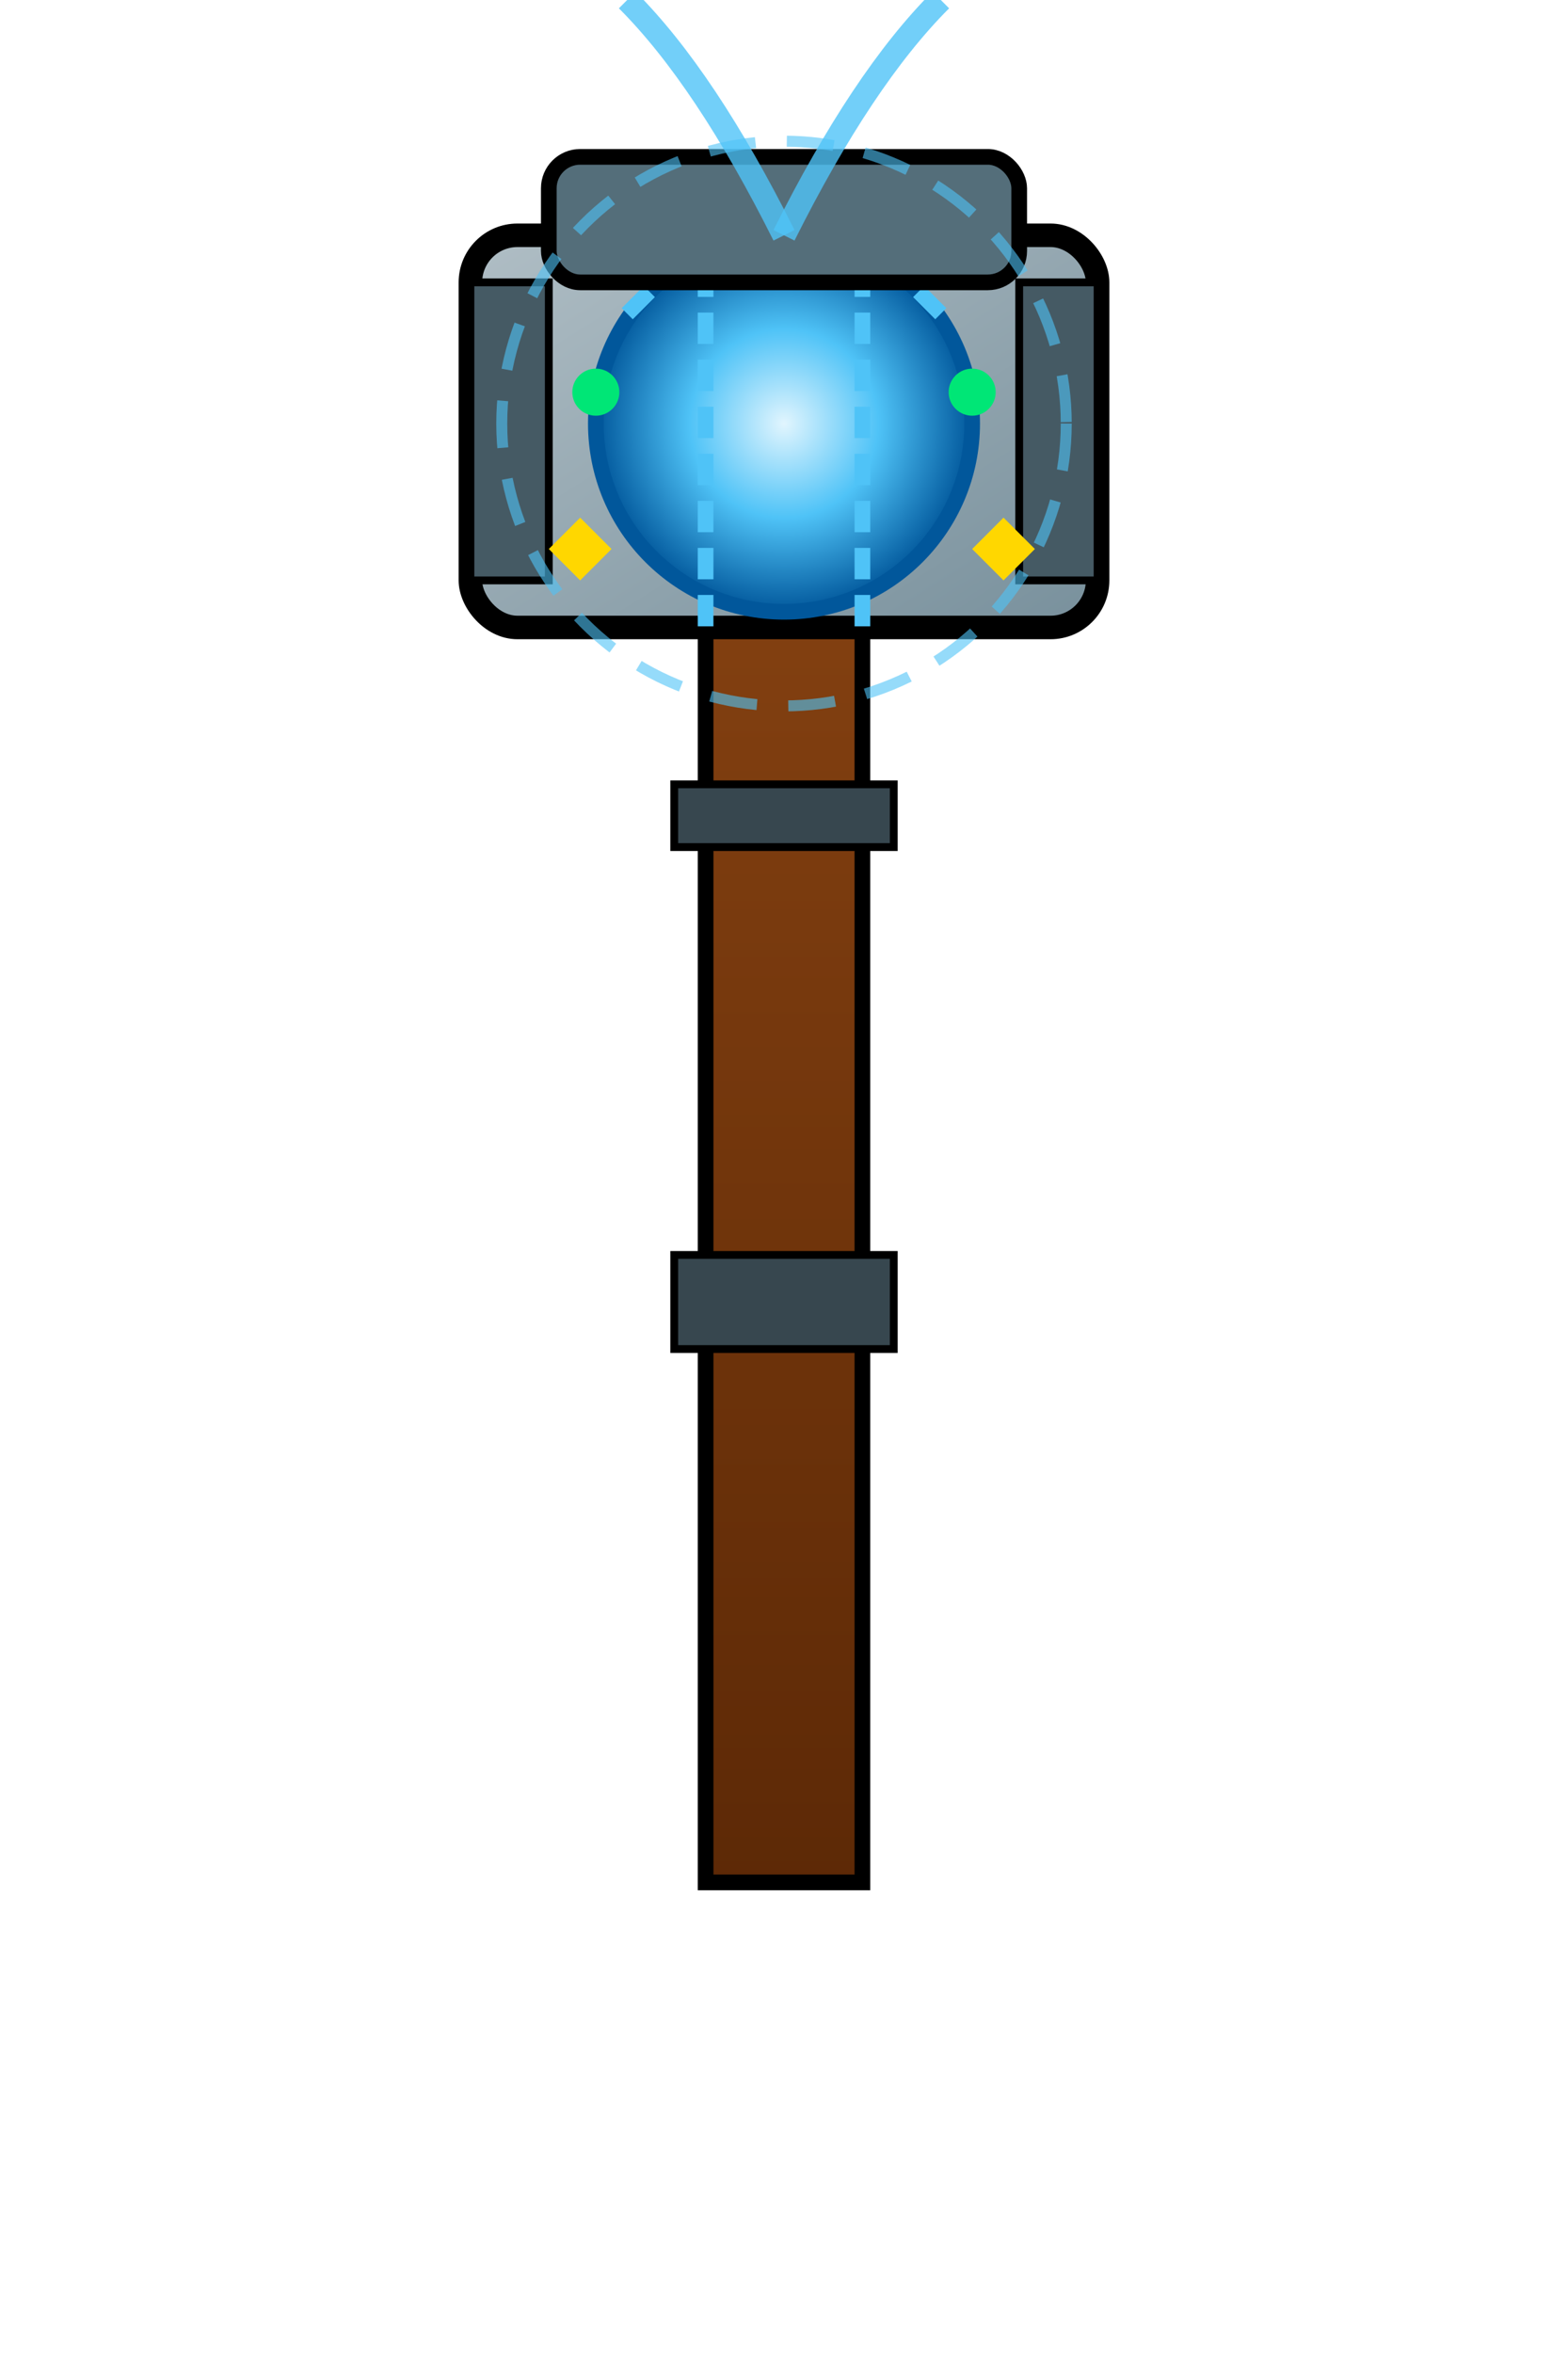 <svg width="200" height="300" viewBox="0 0 100 150" xmlns="http://www.w3.org/2000/svg">
  <defs>
    <linearGradient id="handle" x1="0%" y1="0%" x2="0%" y2="100%">
      <stop offset="0%" stop-color="#8B4513"/>
      <stop offset="100%" stop-color="#5D2906"/>
    </linearGradient>
    <linearGradient id="hammerHead" x1="0%" y1="0%" x2="100%" y2="100%">
      <stop offset="0%" stop-color="#B0BEC5"/>
      <stop offset="100%" stop-color="#78909C"/>
    </linearGradient>
    <radialGradient id="plasmaCore">
      <stop offset="0%" stop-color="#E1F5FE"/>
      <stop offset="50%" stop-color="#4FC3F7"/>
      <stop offset="100%" stop-color="#01579B"/>
    </radialGradient>
    <filter id="plasmaGlow" x="-50%" y="-50%" width="200%" height="200%">
      <feGaussianBlur in="SourceGraphic" stdDeviation="4" result="blur"/>
      <feMerge>
        <feMergeNode in="blur"/>
        <feMergeNode in="SourceGraphic"/>
      </feMerge>
    </filter>
  </defs>

  <!-- Древко -->
  <rect x="45" y="20" width="10" height="100" fill="url(#handle)" stroke="#000" stroke-width="1"/>
  
  <!-- Металлические укрепления на древке -->
  <rect x="43" y="25" width="14" height="6" fill="#37474F" stroke="#000" stroke-width="0.5"/>
  <rect x="43" y="50" width="14" height="4" fill="#37474F" stroke="#000" stroke-width="0.5"/>
  <rect x="43" y="80" width="14" height="6" fill="#37474F" stroke="#000" stroke-width="0.5"/>
  
  <!-- Головная часть -->
  <!-- Основа -->
  <rect x="30" y="15" width="40" height="25" fill="url(#hammerHead)" stroke="#000" stroke-width="1.5" rx="3"/>
  
  <!-- Плазменный эмиттер -->
  <circle cx="50" cy="27" r="12" fill="url(#plasmaCore)" filter="url(#plasmaGlow)" stroke="#01579B" stroke-width="1"/>
  
  <!-- Технологические детали -->
  <!-- Боковые панели -->
  <rect x="30" y="18" width="5" height="19" fill="#455A64" stroke="#000" stroke-width="0.5"/>
  <rect x="65" y="18" width="5" height="19" fill="#455A64" stroke="#000" stroke-width="0.5"/>
  
  <!-- Энергетические каналы -->
  <path d="M 40 20 L 45 15 L 45 40" fill="none" stroke="#4FC3F7" stroke-width="1" stroke-dasharray="2,1"/>
  <path d="M 60 20 L 55 15 L 55 40" fill="none" stroke="#4FC3F7" stroke-width="1" stroke-dasharray="2,1"/>
  
  <!-- Рунические надписи -->
  <path d="M 35 35 L 37 33 L 39 35 L 37 37 Z" fill="#FFD700"/> <!-- Символ молнии -->
  <path d="M 62 35 L 64 33 L 66 35 L 64 37 Z" fill="#FFD700"/> <!-- Символ молнии -->
  
  <!-- Индикаторы -->
  <circle cx="38" cy="25" r="1.5" fill="#00E676"/>
  <circle cx="62" cy="25" r="1.5" fill="#00E676"/>
  
  <!-- Задняя ударная часть -->
  <rect x="35" y="10" width="30" height="8" fill="#546E7A" stroke="#000" stroke-width="1" rx="2"/>
  
  <!-- Энергетическое поле -->
  <circle cx="50" cy="27" r="18" fill="none" stroke="#4FC3F7" stroke-width="0.7" stroke-dasharray="3,2" opacity="0.6"/>
  
  <!-- Исходящая энергия -->
  <path d="M 50 15 Q 45 5 40 0" fill="none" stroke="#4FC3F7" stroke-width="1.5" opacity="0.8"/>
  <path d="M 50 15 Q 55 5 60 0" fill="none" stroke="#4FC3F7" stroke-width="1.5" opacity="0.8"/>
</svg>